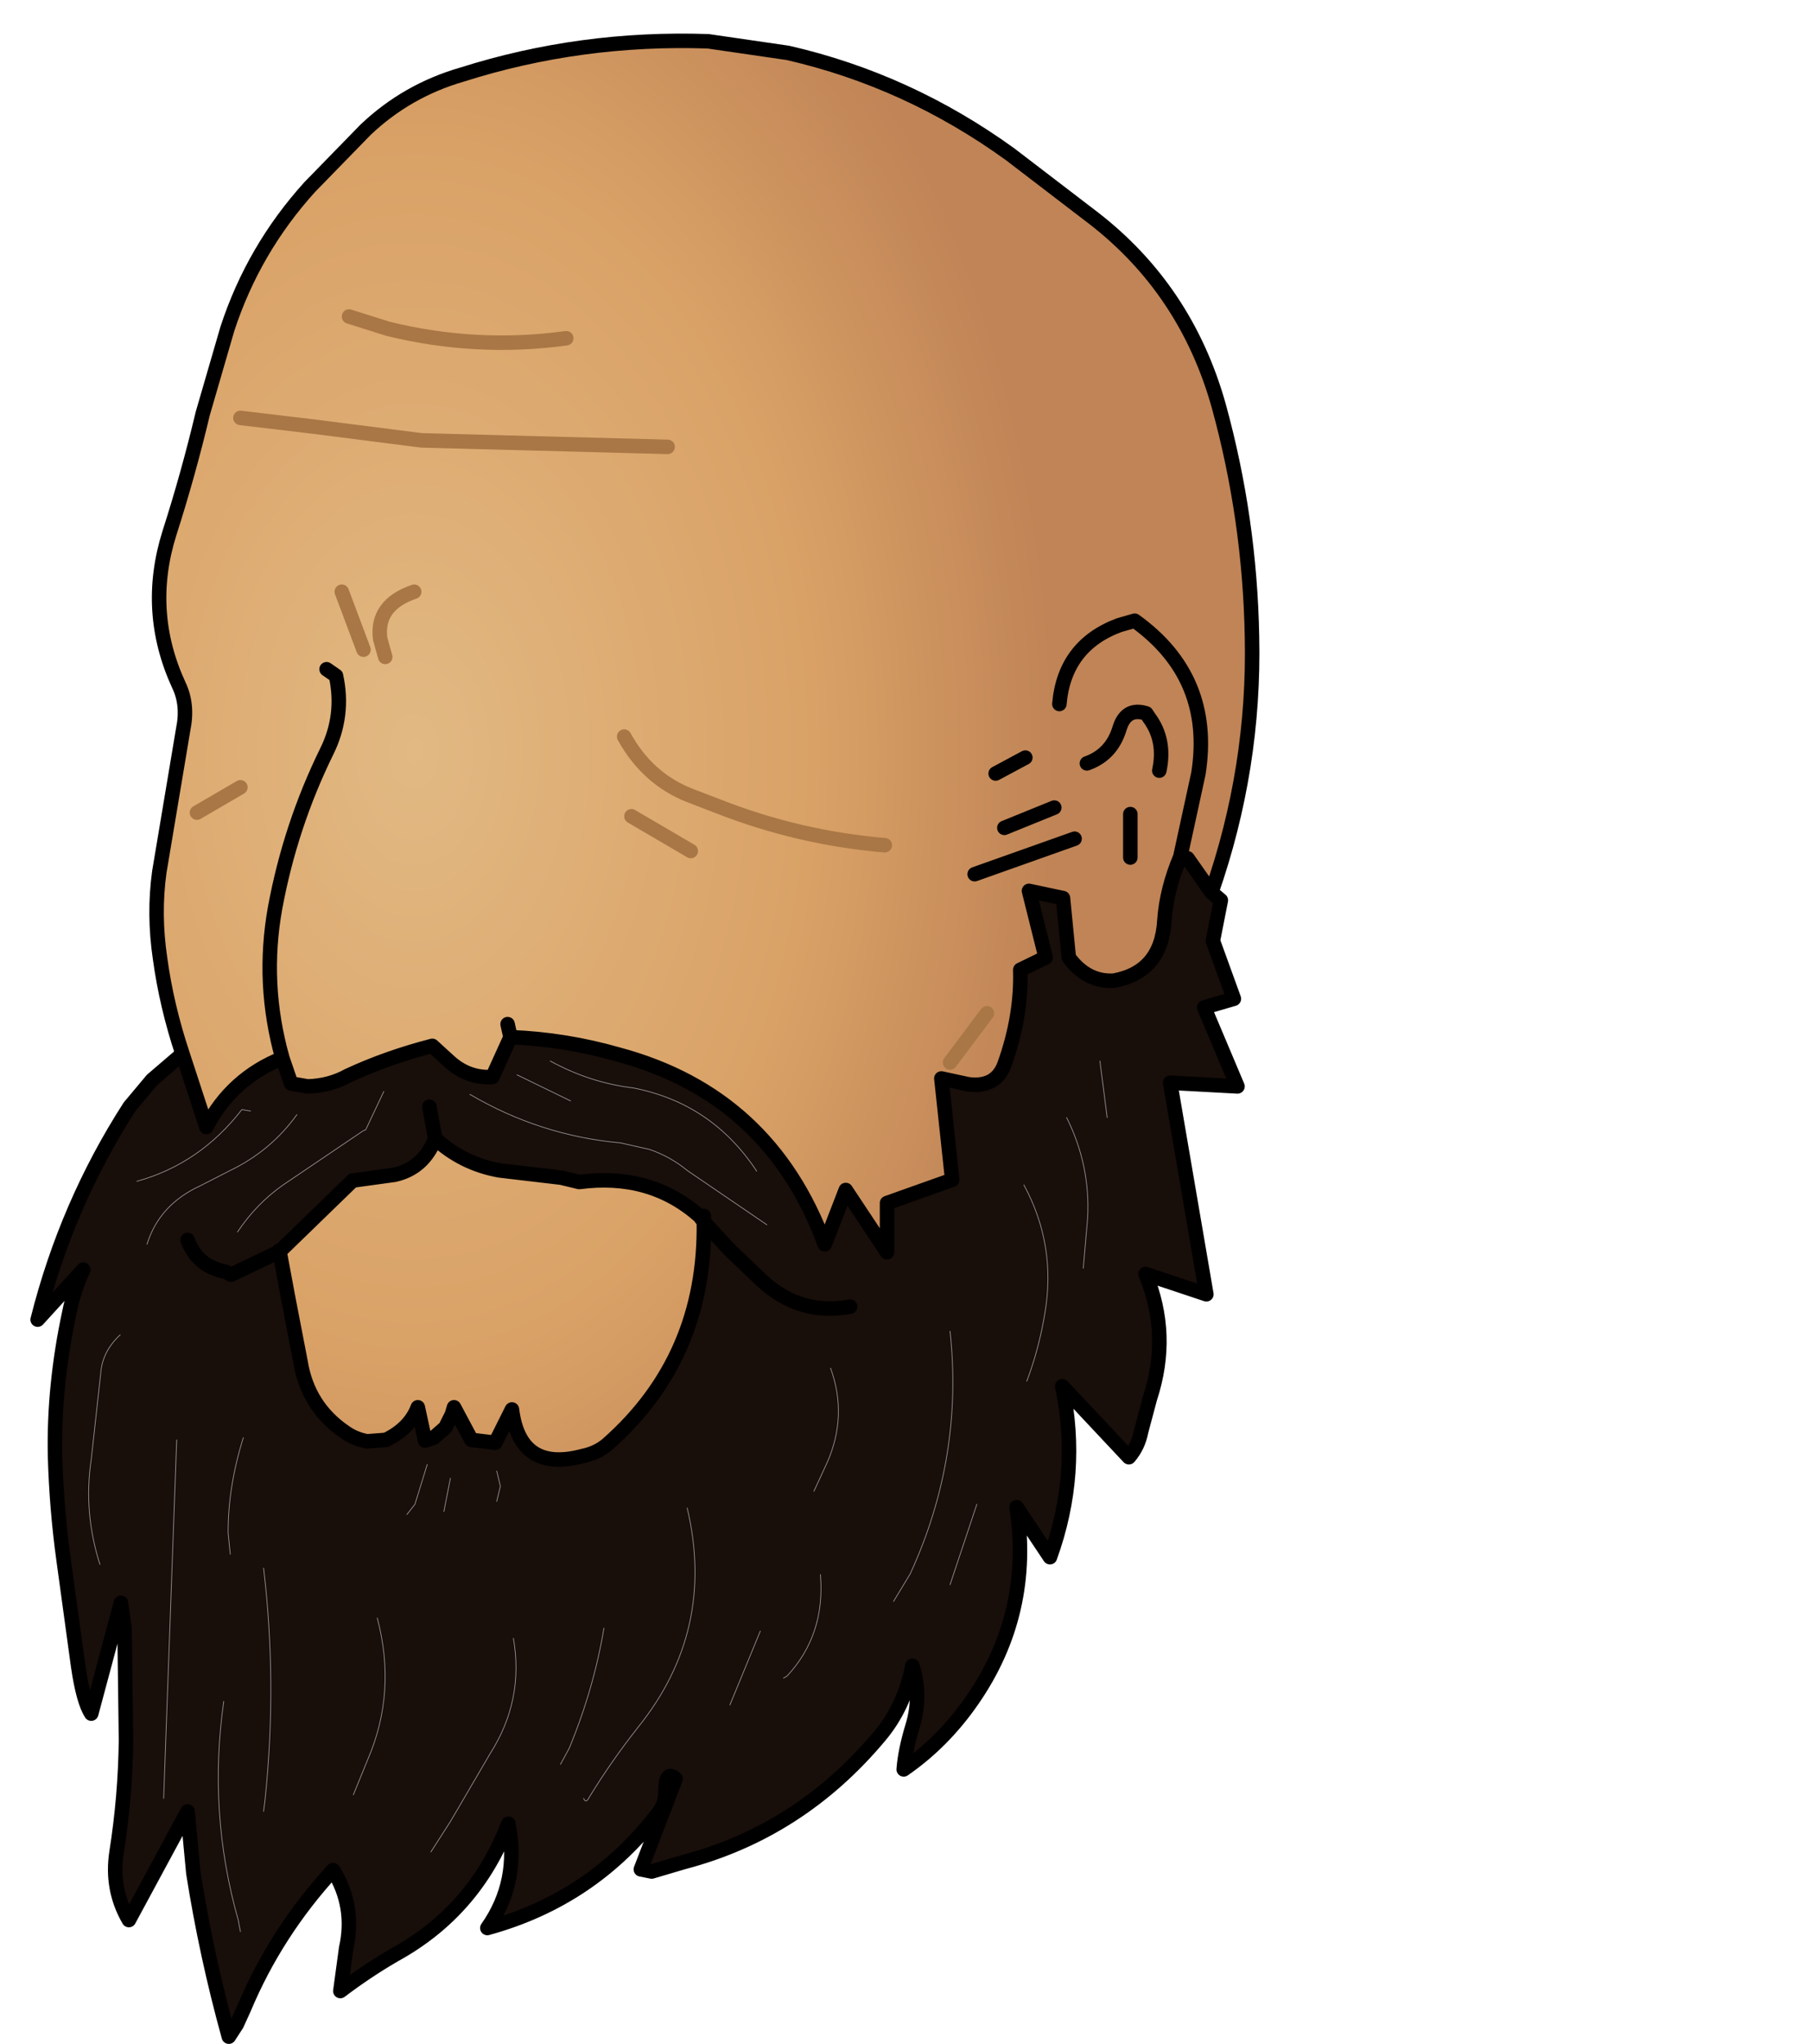 <svg xmlns:xlink="http://www.w3.org/1999/xlink" xmlns="http://www.w3.org/2000/svg" height="141.1px" width="125.05px">
  <g transform="matrix(1.0, 0.0, 0.0, 1.0, 48.6, 54.85)">
    <g data-characterId="977" height="138.8" transform="matrix(1.0, 0.0, 0.0, 1.0, -46.5, -52.55)" width="84.85" xlink:href="#shape0"><g id="shape0" transform="matrix(1.0, 0.0, 0.0, 1.0, 46.5, 52.55)">
      <path d="M-36.0 17.9 Q-37.1 14.6 -37.55 11.3 -38.0 8.25 -37.6 5.35 L-35.95 -4.5 Q-35.6 -6.2 -36.25 -7.55 -38.6 -12.65 -36.9 -18.05 -35.6 -22.1 -34.6 -26.3 L-32.9 -32.15 Q-31.1 -37.65 -27.2 -41.95 L-23.35 -45.9 Q-20.5 -48.6 -16.7 -49.7 -8.5 -52.3 0.3 -52.0 L5.8 -51.2 Q14.1 -49.3 21.15 -44.2 L26.9 -39.8 Q33.3 -34.85 35.55 -26.85 37.7 -19.05 37.85 -10.9 38.05 -1.85 35.05 6.75 L33.4 4.4 32.9 4.3 Q31.95 6.55 31.8 8.7 31.6 12.25 28.3 12.85 26.45 12.95 25.2 11.25 L24.8 7.15 22.45 6.65 23.6 11.25 21.85 12.1 Q21.95 15.3 20.75 18.65 20.15 20.25 18.25 20.0 L16.4 19.6 17.15 26.6 12.65 28.2 12.65 31.6 9.8 27.3 8.35 31.05 Q4.55 20.75 -5.9 17.95 -9.55 16.9 -13.35 16.75 L-14.6 19.5 Q-16.3 19.6 -17.6 18.4 L-18.75 17.35 Q-21.85 18.15 -24.55 19.4 -25.8 20.1 -27.35 20.15 L-28.5 19.95 -29.1 18.2 Q-32.6 19.6 -34.35 22.95 L-36.0 17.9 M20.15 -1.45 L22.2 -2.55 20.15 -1.45 M24.55 -6.25 Q24.9 -10.3 28.7 -11.7 L29.75 -12.0 Q35.2 -8.1 34.15 -1.45 L32.9 4.3 34.15 -1.45 Q35.2 -8.1 29.75 -12.0 L28.7 -11.7 Q24.9 -10.3 24.55 -6.25 M26.45 -2.15 Q28.15 -2.75 28.7 -4.55 29.15 -6.05 30.55 -5.6 L30.75 -5.3 Q31.9 -3.75 31.45 -1.65 31.9 -3.75 30.75 -5.3 L30.55 -5.6 Q29.15 -6.05 28.7 -4.55 28.15 -2.75 26.45 -2.15 M-26.05 -8.65 L-25.4 -8.2 Q-24.8 -5.45 -26.05 -2.95 -28.55 2.15 -29.6 7.8 -30.55 13.05 -29.1 18.2 -30.55 13.05 -29.6 7.8 -28.55 2.15 -26.05 -2.95 -24.8 -5.45 -25.4 -8.2 L-26.05 -8.65 M20.75 2.3 L24.2 0.9 20.75 2.3 M29.45 1.35 L29.45 4.35 29.45 1.35 M-5.5 -4.0 Q-3.9 -1.1 -1.0 0.05 L0.95 0.8 Q6.55 3.0 12.5 3.5 6.55 3.0 0.95 0.8 L-1.0 0.05 Q-3.9 -1.1 -5.5 -4.0 M17.0 18.5 L19.55 15.1 17.0 18.5 M0.0 29.1 L0.0 29.5 Q0.15 38.85 -6.65 44.85 -7.35 45.45 -8.3 45.65 -12.7 46.85 -13.25 42.45 L-14.4 44.75 -16.05 44.55 -17.25 42.3 -17.4 42.8 -17.85 43.7 -18.65 44.4 -19.25 44.6 -19.75 42.3 Q-20.3 43.75 -21.95 44.55 L-23.25 44.65 Q-24.1 44.5 -24.8 44.0 -27.35 42.25 -27.85 39.15 L-28.7 34.75 -29.25 31.8 -29.3 31.55 -29.35 31.5 -29.3 31.55 -24.25 26.65 -21.35 26.25 Q-19.35 25.8 -18.55 23.75 -16.65 25.5 -14.1 25.95 L-9.85 26.45 -8.6 26.75 Q-3.7 26.1 -0.3 29.1 L0.0 29.5 -0.3 29.1 0.0 29.1 M18.7 5.5 L25.6 3.05 18.7 5.5 M-5.0 1.5 L-0.9 3.9 -5.0 1.5 M-23.5 -10.0 L-25.0 -14.0 -23.5 -10.0 M-22.0 -9.5 L-22.35 -10.75 Q-22.65 -13.1 -20.0 -14.0 -22.65 -13.1 -22.35 -10.75 L-22.0 -9.5 M-32.0 -26.0 L-26.95 -25.4 -19.5 -24.45 -2.5 -24.0 -19.5 -24.45 -26.95 -25.4 -32.0 -26.0 M-24.5 -33.0 L-21.8 -32.15 Q-15.7 -30.65 -9.5 -31.5 -15.7 -30.65 -21.8 -32.15 L-24.5 -33.0 M-13.55 15.85 L-13.35 16.75 -13.55 15.85 M-32.0 -0.5 L-35.0 1.25 -32.0 -0.5" fill="url(#gradient0)" fill-rule="evenodd" stroke="none"/>
      <path d="M-36.0 17.9 L-34.35 22.95 Q-32.6 19.6 -29.1 18.2 L-28.5 19.95 -27.35 20.15 Q-25.8 20.1 -24.55 19.4 -21.85 18.15 -18.75 17.35 L-17.6 18.4 Q-16.3 19.6 -14.6 19.5 L-13.35 16.75 Q-9.55 16.9 -5.9 17.95 4.55 20.75 8.35 31.05 L9.8 27.3 12.65 31.6 12.65 28.2 17.15 26.6 16.4 19.6 18.25 20.0 Q20.15 20.25 20.75 18.65 21.95 15.3 21.85 12.1 L23.6 11.25 22.45 6.65 24.8 7.15 25.2 11.25 Q26.45 12.95 28.3 12.85 31.6 12.25 31.8 8.7 31.95 6.55 32.9 4.3 L33.4 4.4 35.05 6.75 35.7 7.3 35.15 10.1 36.6 14.1 34.55 14.7 36.85 20.15 32.2 19.9 34.7 34.5 30.5 33.1 Q32.25 37.3 30.8 41.7 L30.2 43.95 Q30.0 45.0 29.35 45.75 L24.75 40.85 Q26.0 46.85 23.9 52.65 L21.6 49.2 Q22.7 56.5 18.55 62.5 16.55 65.4 13.8 67.3 13.9 66.0 14.4 64.35 15.05 62.25 14.4 60.15 13.85 63.0 12.1 65.05 6.6 71.6 -1.4 73.7 L-3.6 74.35 -4.35 74.2 -1.95 67.95 Q-2.65 67.3 -2.65 68.85 -2.65 69.65 -3.1 70.25 -7.65 76.25 -14.95 78.25 -12.7 75.05 -13.5 71.05 -15.8 77.05 -21.35 80.1 -23.25 81.2 -25.1 82.6 L-24.7 79.65 Q-24.05 76.75 -25.6 74.25 -29.55 78.55 -31.75 83.8 L-32.25 84.9 -32.8 85.75 Q-34.35 80.15 -35.25 74.45 L-35.65 70.2 -39.7 77.7 Q-40.95 75.55 -40.55 73.0 -39.95 69.2 -39.9 65.3 L-40.0 57.6 -40.25 55.8 -42.3 63.45 Q-42.85 62.6 -43.2 60.2 L-44.2 52.9 Q-44.7 49.3 -44.8 45.65 -44.9 40.8 -43.8 35.7 -43.5 34.2 -42.85 32.8 L-46.0 36.25 Q-44.0 28.3 -39.65 21.55 L-38.1 19.7 -36.0 17.9 M27.85 22.3 L27.35 18.4 27.85 22.3 M0.0 29.5 L0.0 29.1 -0.3 29.1 Q-3.7 26.1 -8.6 26.75 L-9.85 26.45 -14.1 25.95 Q-16.65 25.5 -18.55 23.75 -19.35 25.8 -21.35 26.25 L-24.25 26.65 -29.3 31.55 -29.35 31.5 -29.3 31.55 -29.25 31.8 -28.7 34.75 -27.85 39.15 Q-27.35 42.25 -24.8 44.0 -24.1 44.5 -23.25 44.65 L-21.95 44.55 Q-20.3 43.75 -19.75 42.3 L-19.25 44.6 -18.65 44.4 -17.85 43.7 -17.4 42.8 -17.25 42.3 -16.05 44.55 -14.4 44.75 -13.25 42.45 Q-12.7 46.85 -8.3 45.65 -7.35 45.45 -6.65 44.85 0.15 38.85 0.0 29.5 L1.8 31.45 4.0 33.55 Q6.65 36.0 10.1 35.35 6.65 36.0 4.0 33.55 L1.8 31.45 0.0 29.5 M22.3 40.5 Q23.15 38.25 23.55 35.8 24.35 31.1 22.1 26.95 24.35 31.1 23.55 35.8 23.15 38.25 22.3 40.5 M26.2 32.7 L26.5 29.25 Q26.7 25.6 25.05 22.3 26.7 25.6 26.5 29.25 L26.2 32.7 M7.6 48.1 L8.5 46.15 Q9.95 42.9 8.75 39.6 9.95 42.9 8.5 46.15 L7.6 48.1 M17.0 54.55 L18.85 49.0 17.0 54.55 M1.8 62.85 L3.9 57.75 1.8 62.85 M5.5 61.0 L5.75 60.85 Q8.4 58.0 8.05 53.85 8.4 58.0 5.75 60.85 L5.5 61.0 M13.1 55.7 L14.25 53.8 Q17.95 45.75 17.0 37.05 17.95 45.75 14.25 53.8 L13.1 55.7 M-18.95 21.55 L-18.55 23.75 -18.95 21.55 M-22.1 20.5 L-23.35 23.15 -23.5 23.2 -29.05 26.95 Q-30.9 28.25 -32.2 30.2 -30.9 28.25 -29.05 26.95 L-23.5 23.2 -23.35 23.15 -22.1 20.5 M-31.3 21.85 L-31.9 21.75 Q-34.8 25.5 -39.15 26.7 -34.8 25.5 -31.9 21.75 L-31.3 21.85 M-12.9 19.35 L-9.2 21.15 -12.9 19.35 M-10.6 18.4 Q-7.85 19.9 -4.9 20.25 0.55 21.3 3.65 26.0 0.55 21.3 -4.9 20.25 -7.85 19.9 -10.6 18.4 M-16.15 20.7 Q-11.3 23.55 -5.75 24.05 L-3.75 24.5 Q-2.3 25.0 -1.15 25.95 L4.35 29.7 -1.15 25.95 Q-2.3 25.0 -3.75 24.5 L-5.75 24.05 Q-11.3 23.55 -16.15 20.7 M-28.1 22.1 Q-29.9 24.6 -32.7 25.95 L-34.75 27.0 Q-37.6 28.3 -38.45 31.05 -37.6 28.3 -34.75 27.0 L-32.7 25.95 Q-29.9 24.6 -28.1 22.1 M-35.65 30.75 Q-34.95 32.6 -33.0 32.95 L-32.65 33.15 -29.3 31.55 -32.65 33.15 -33.0 32.95 Q-34.95 32.6 -35.65 30.75 M-37.3 69.3 L-36.4 44.55 -37.3 69.3 M-17.95 49.5 L-17.5 47.2 -17.95 49.5 M-32.0 78.5 L-32.15 77.7 Q-34.25 70.3 -33.15 62.6 -34.25 70.3 -32.15 77.7 L-32.0 78.5 M-30.4 70.2 L-30.3 69.4 Q-29.45 61.35 -30.4 53.4 -29.45 61.35 -30.3 69.4 L-30.4 70.2 M-24.2 69.05 L-23.2 66.6 Q-21.2 61.95 -22.55 56.85 -21.2 61.95 -23.2 66.6 L-24.2 69.05 M-32.7 52.45 L-32.85 50.95 Q-32.85 47.75 -31.8 44.4 -32.85 47.75 -32.85 50.95 L-32.7 52.45 M-8.3 69.3 Q-8.15 69.7 -7.9 69.2 -6.4 66.75 -4.55 64.4 0.85 57.7 -1.15 49.25 0.85 57.7 -4.55 64.4 -6.4 66.75 -7.9 69.2 -8.15 69.7 -8.3 69.3 M-9.9 66.95 L-9.3 65.85 Q-7.6 61.75 -6.9 57.55 -7.6 61.75 -9.3 65.85 L-9.9 66.95 M-18.85 73.0 L-17.5 70.9 -14.75 66.2 Q-12.4 62.5 -13.15 58.25 -12.4 62.5 -14.75 66.2 L-17.5 70.9 -18.85 73.0 M-41.7 53.15 Q-42.85 49.55 -42.3 45.9 L-41.65 40.0 Q-41.55 38.45 -40.3 37.3 -41.55 38.45 -41.65 40.0 L-42.3 45.9 Q-42.85 49.55 -41.7 53.15 M-14.3 48.8 L-14.05 47.75 -14.3 46.7 -14.05 47.75 -14.3 48.8 M-20.5 49.7 L-19.95 49.0 -19.1 46.25 -19.95 49.0 -20.5 49.7" fill="#180e0a" fill-rule="evenodd" stroke="none"/>
      <path d="M35.05 6.75 Q38.05 -1.85 37.85 -10.9 37.7 -19.05 35.55 -26.85 33.3 -34.85 26.9 -39.8 L21.15 -44.2 Q14.1 -49.3 5.8 -51.2 L0.3 -52.0 Q-8.5 -52.3 -16.7 -49.7 -20.5 -48.6 -23.35 -45.9 L-27.2 -41.95 Q-31.1 -37.65 -32.9 -32.15 L-34.6 -26.3 Q-35.6 -22.1 -36.9 -18.05 -38.6 -12.65 -36.25 -7.55 -35.6 -6.2 -35.95 -4.5 L-37.6 5.35 Q-38.0 8.25 -37.55 11.3 -37.1 14.6 -36.0 17.9 L-34.35 22.95 Q-32.6 19.6 -29.1 18.2 -30.55 13.05 -29.6 7.8 -28.55 2.15 -26.05 -2.95 -24.8 -5.45 -25.4 -8.2 L-26.05 -8.65 M31.45 -1.65 Q31.9 -3.75 30.75 -5.3 L30.55 -5.6 Q29.15 -6.05 28.7 -4.55 28.15 -2.75 26.45 -2.15 M32.9 4.3 L34.15 -1.45 Q35.2 -8.1 29.75 -12.0 L28.7 -11.7 Q24.9 -10.3 24.55 -6.25 M22.2 -2.55 L20.15 -1.45 M-36.0 17.9 L-38.1 19.7 -39.65 21.55 Q-44.0 28.3 -46.0 36.25 L-42.85 32.8 Q-43.5 34.2 -43.8 35.7 -44.9 40.8 -44.8 45.65 -44.7 49.3 -44.2 52.9 L-43.2 60.2 Q-42.85 62.6 -42.3 63.45 L-40.25 55.8 -40.0 57.6 -39.9 65.3 Q-39.95 69.2 -40.55 73.0 -40.95 75.55 -39.7 77.7 L-35.65 70.2 -35.25 74.45 Q-34.35 80.15 -32.8 85.75 L-32.25 84.9 -31.75 83.8 Q-29.55 78.55 -25.6 74.25 -24.05 76.75 -24.7 79.65 L-25.1 82.6 Q-23.25 81.2 -21.35 80.1 -15.8 77.05 -13.5 71.05 -12.7 75.05 -14.95 78.25 -7.65 76.25 -3.1 70.25 -2.65 69.65 -2.65 68.85 -2.65 67.3 -1.95 67.95 L-4.35 74.2 -3.6 74.35 -1.4 73.7 Q6.6 71.6 12.1 65.05 13.85 63.0 14.4 60.15 15.05 62.25 14.4 64.35 13.9 66.0 13.8 67.3 16.55 65.4 18.55 62.5 22.7 56.5 21.6 49.2 L23.9 52.65 Q26.0 46.85 24.75 40.85 L29.35 45.75 Q30.0 45.0 30.2 43.95 L30.8 41.7 Q32.25 37.3 30.5 33.1 L34.7 34.5 32.2 19.9 36.85 20.15 34.55 14.7 36.6 14.1 35.15 10.1 35.7 7.3 35.05 6.75 33.4 4.4 32.9 4.3 Q31.95 6.55 31.8 8.7 31.6 12.25 28.3 12.85 26.45 12.95 25.2 11.25 L24.8 7.15 22.45 6.65 23.6 11.25 21.85 12.1 Q21.95 15.3 20.75 18.65 20.15 20.25 18.25 20.0 L16.4 19.6 17.15 26.6 12.65 28.2 12.65 31.6 9.8 27.3 8.35 31.05 Q4.55 20.75 -5.9 17.95 -9.55 16.9 -13.35 16.75 L-14.6 19.5 Q-16.3 19.6 -17.6 18.4 L-18.75 17.35 Q-21.85 18.15 -24.55 19.4 -25.8 20.1 -27.35 20.15 L-28.5 19.95 -29.1 18.2 M29.45 4.35 L29.45 1.35 M24.2 0.9 L20.75 2.3 M0.0 29.1 L0.0 29.5 1.8 31.45 4.0 33.55 Q6.65 36.0 10.1 35.35 M25.6 3.05 L18.7 5.5 M-13.35 16.75 L-13.55 15.85 M-18.55 23.75 L-18.95 21.55 M-29.35 31.5 L-29.3 31.55 -29.25 31.8 -28.7 34.75 -27.85 39.15 Q-27.35 42.25 -24.8 44.0 -24.1 44.5 -23.25 44.65 L-21.95 44.55 Q-20.3 43.75 -19.75 42.3 L-19.25 44.6 -18.65 44.4 -17.85 43.7 -17.4 42.8 -17.25 42.3 -16.05 44.55 -14.4 44.75 -13.25 42.45 Q-12.7 46.85 -8.3 45.65 -7.35 45.45 -6.65 44.85 0.15 38.85 0.0 29.5 L-0.3 29.1 Q-3.7 26.1 -8.6 26.75 L-9.85 26.45 -14.1 25.95 Q-16.65 25.5 -18.55 23.75 -19.35 25.8 -21.35 26.25 L-24.25 26.65 -29.3 31.55 -32.65 33.15 -33.0 32.95 Q-34.95 32.6 -35.65 30.75" fill="none" stroke="#000000" stroke-linecap="round" stroke-linejoin="round" stroke-width="1.0"/>
      <path d="M19.55 15.1 L17.0 18.5 M12.5 3.5 Q6.55 3.0 0.95 0.8 L-1.0 0.05 Q-3.9 -1.1 -5.5 -4.0 M-9.5 -31.5 Q-15.7 -30.65 -21.8 -32.15 L-24.5 -33.0 M-2.5 -24.0 L-19.5 -24.45 -26.95 -25.4 -32.0 -26.0 M-20.0 -14.0 Q-22.65 -13.1 -22.35 -10.75 L-22.0 -9.5 M-25.0 -14.0 L-23.5 -10.0 M-0.9 3.9 L-5.0 1.5 M-35.0 1.25 L-32.0 -0.5" fill="none" stroke="#a97745" stroke-linecap="round" stroke-linejoin="round" stroke-width="1.0"/>
      <path d="M27.35 18.4 L27.85 22.3 M8.75 39.6 Q9.95 42.9 8.5 46.15 L7.6 48.1 M25.05 22.3 Q26.7 25.6 26.5 29.25 L26.2 32.7 M22.1 26.95 Q24.35 31.1 23.55 35.8 23.15 38.25 22.3 40.5 M17.0 37.05 Q17.95 45.75 14.25 53.8 L13.1 55.7 M8.05 53.85 Q8.4 58.0 5.75 60.85 L5.5 61.0 M3.9 57.75 L1.8 62.85 M18.85 49.0 L17.0 54.55 M4.35 29.7 L-1.15 25.95 Q-2.3 25.0 -3.75 24.5 L-5.75 24.05 Q-11.3 23.55 -16.15 20.7 M3.65 26.0 Q0.55 21.3 -4.9 20.25 -7.85 19.9 -10.6 18.4 M-9.2 21.15 L-12.9 19.35 M-39.15 26.7 Q-34.8 25.5 -31.9 21.75 L-31.3 21.85 M-32.2 30.2 Q-30.9 28.25 -29.05 26.95 L-23.5 23.2 -23.35 23.15 -22.1 20.5 M-38.45 31.05 Q-37.6 28.3 -34.75 27.0 L-32.7 25.95 Q-29.9 24.6 -28.1 22.1 M-19.1 46.25 L-19.95 49.0 -20.5 49.7 M-14.3 46.7 L-14.05 47.75 -14.3 48.8 M-40.3 37.3 Q-41.55 38.45 -41.65 40.0 L-42.3 45.9 Q-42.85 49.55 -41.7 53.15 M-13.15 58.25 Q-12.4 62.5 -14.75 66.2 L-17.5 70.9 -18.85 73.0 M-6.9 57.55 Q-7.6 61.75 -9.3 65.85 L-9.9 66.95 M-1.15 49.25 Q0.85 57.7 -4.55 64.4 -6.4 66.75 -7.9 69.2 -8.15 69.7 -8.3 69.3 M-31.8 44.4 Q-32.85 47.75 -32.85 50.95 L-32.7 52.45 M-22.55 56.85 Q-21.2 61.95 -23.2 66.6 L-24.2 69.05 M-30.4 53.4 Q-29.45 61.35 -30.3 69.4 L-30.4 70.2 M-33.15 62.6 Q-34.25 70.3 -32.15 77.7 L-32.0 78.5 M-17.5 47.2 L-17.95 49.5 M-36.4 44.55 L-37.3 69.3" fill="none" stroke="#999999" stroke-linecap="round" stroke-linejoin="round" stroke-width="0.05"/>
    </g>
    </g>
  </g>
  <defs>
    <radialGradient cx="0" cy="0" gradientTransform="matrix(0.054, 0.0, 0.0, 0.082, -20.0, -3.0)" gradientUnits="userSpaceOnUse" id="gradient0" r="819.2" spreadMethod="pad">
      <stop offset="0.0" stop-color="#e2b983"/>
      <stop offset="0.627" stop-color="#d9a166"/>
      <stop offset="1.0" stop-color="#c08456"/>
    </radialGradient>
  </defs>
</svg>